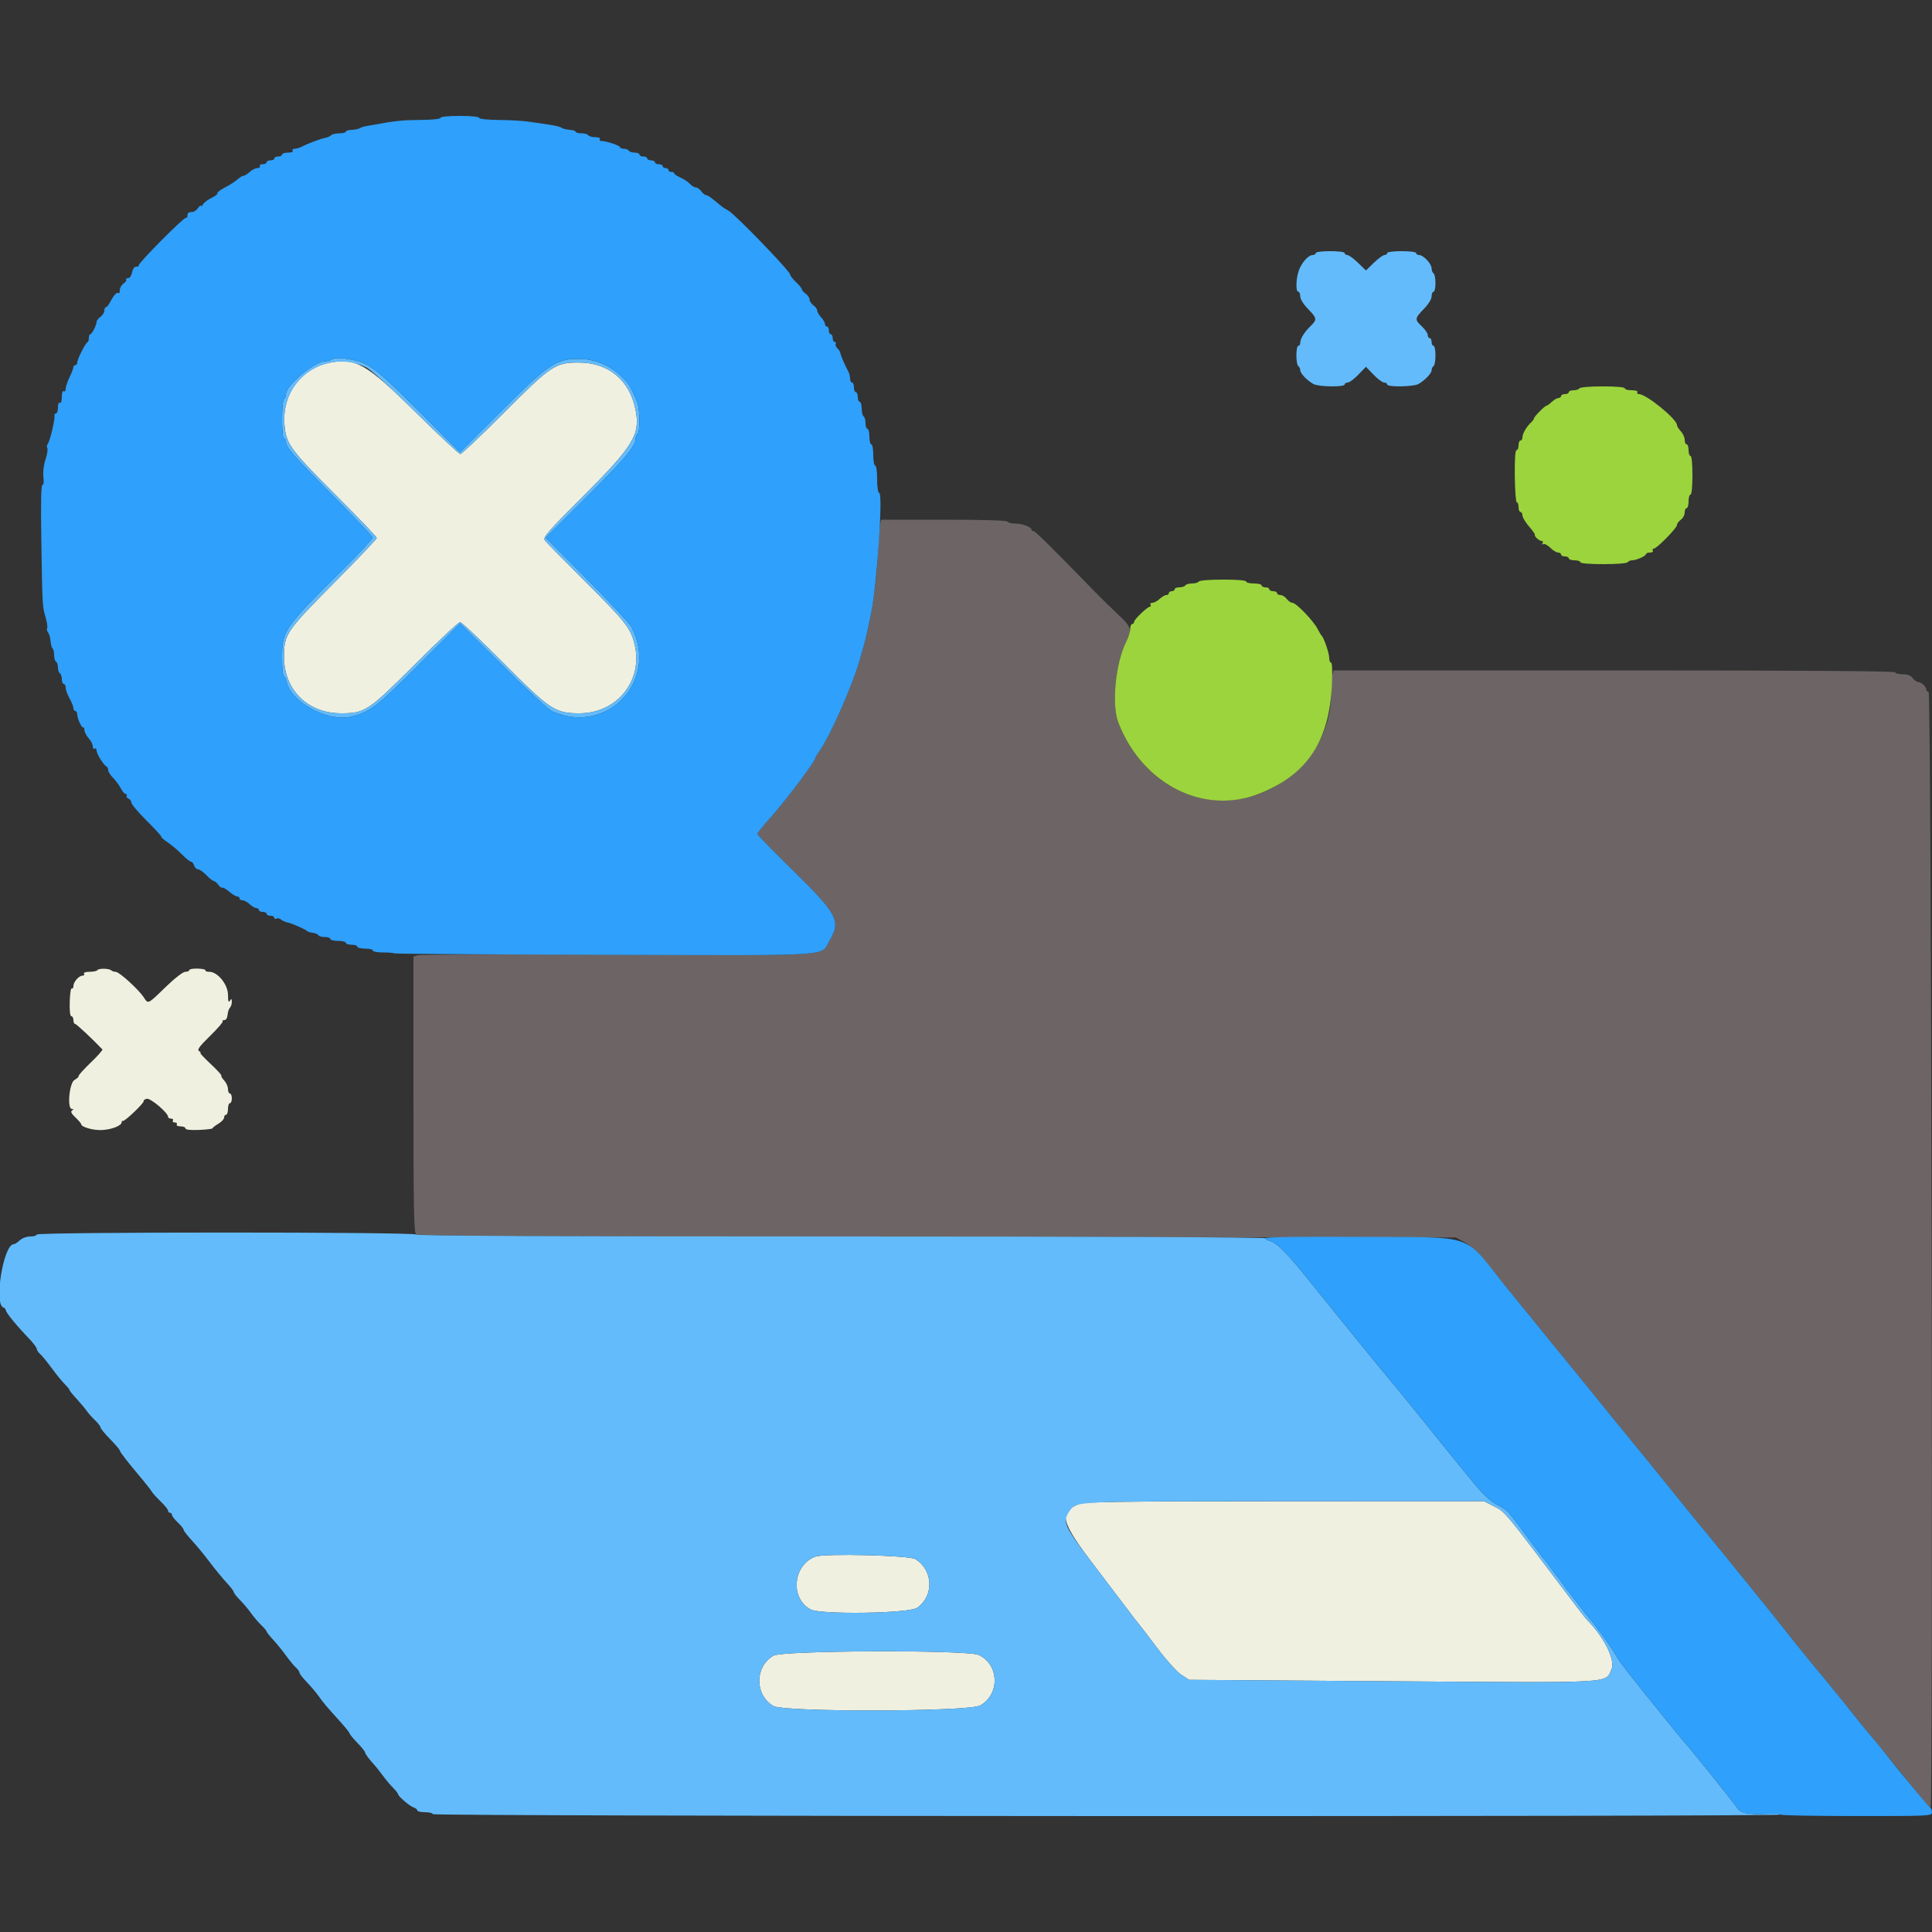 <svg id="svg" version="1.1" xmlns="http://www.w3.org/2000/svg" xmlns:xlink="http://www.w3.org/1999/xlink" width="400" height="400" viewBox="0, 0, 400,400"><rect x="0" y="0" width="400" height="400" fill="#333333" stroke="none"/><g id="svgg"><path id="path0" d="M182.230 108.500 C 182.129 108.995,181.946 111.380,181.824 113.800 C 181.455 121.135,180.375 128.313,178.830 133.700 C 178.594 134.525,178.235 135.785,178.033 136.500 C 176.505 141.916,171.880 152.398,169.615 155.579 C 169.167 156.208,168.800 156.823,168.800 156.944 C 168.800 157.622,162.720 165.702,159.537 169.253 C 158.031 170.932,156.800 172.461,156.800 172.650 C 156.800 172.839,160.019 176.145,163.952 179.997 C 173.370 189.218,174.139 190.646,171.816 194.608 C 169.767 198.105,173.884 197.820,127.987 197.645 C 105.650 197.560,86.975 197.617,86.487 197.772 L 85.600 198.054 85.600 226.578 C 85.600 249.947,85.697 255.183,86.137 255.547 C 86.527 255.871,115.899 256.021,194.037 256.096 L 301.400 256.200 303.018 257.066 C 304.851 258.048,306.210 259.487,311.600 266.160 C 313.690 268.747,316.840 272.623,318.600 274.773 C 320.360 276.924,322.790 279.907,324.000 281.403 C 325.210 282.899,326.830 284.884,327.600 285.815 C 328.370 286.746,330.350 289.185,332.000 291.237 C 333.650 293.288,335.905 296.054,337.011 297.383 C 338.118 298.712,341.706 303.130,344.986 307.200 C 348.265 311.270,351.500 315.247,352.174 316.037 C 352.848 316.828,353.673 317.818,354.007 318.237 C 354.341 318.657,357.671 322.758,361.407 327.352 C 365.143 331.945,368.897 336.613,369.749 337.725 C 371.050 339.422,375.442 344.826,377.938 347.800 C 378.307 348.240,380.132 350.490,381.992 352.800 C 383.853 355.110,385.560 357.209,385.787 357.465 C 386.014 357.721,387.100 359.053,388.200 360.427 C 389.300 361.800,390.830 363.674,391.600 364.592 C 392.370 365.511,394.440 368.083,396.200 370.308 C 397.960 372.534,399.536 374.365,399.702 374.378 C 400.267 374.420,399.865 143.488,399.300 143.300 C 399.025 143.208,398.800 142.955,398.800 142.738 C 398.800 142.163,397.746 141.200,397.117 141.200 C 396.820 141.200,396.317 140.840,396.000 140.400 C 395.598 139.843,394.965 139.600,393.912 139.600 C 393.080 139.600,392.400 139.420,392.400 139.200 C 392.400 138.935,372.749 138.800,334.247 138.800 L 276.093 138.800 275.852 139.700 C 275.719 140.195,275.608 141.957,275.605 143.616 C 275.589 152.816,269.587 161.129,260.600 164.398 C 248.834 168.679,236.475 162.385,231.540 149.600 C 230.099 145.865,230.956 137.199,233.202 132.796 C 234.428 130.393,234.249 129.794,231.548 127.281 C 230.200 126.027,227.995 123.868,226.648 122.484 C 217.239 112.815,214.052 109.681,213.841 109.892 C 213.709 110.025,213.600 109.952,213.600 109.731 C 213.600 109.128,211.743 108.400,210.205 108.400 C 209.458 108.400,208.736 108.220,208.600 108.000 C 208.443 107.747,203.598 107.600,195.384 107.600 L 182.415 107.600 182.230 108.500 " stroke="none" fill="#6d6565" fill-rule="evenodd"></path><path id="path1" d="M68.000 75.153 C 62.339 76.369,58.518 81.550,58.871 87.533 C 59.122 91.794,59.940 92.948,69.445 102.445 C 74.150 107.147,78.000 111.166,78.000 111.378 C 78.000 111.589,73.976 115.821,69.059 120.781 C 59.229 130.697,58.800 131.333,58.800 136.000 C 58.800 142.826,63.704 147.680,70.600 147.680 C 75.572 147.680,76.189 147.270,86.097 137.379 C 90.824 132.660,94.942 128.800,95.249 128.800 C 95.556 128.800,99.586 132.599,104.204 137.243 C 113.955 147.048,114.935 147.695,120.029 147.680 C 127.728 147.657,133.144 140.944,131.421 133.560 C 130.606 130.065,129.648 128.838,121.053 120.272 C 116.818 116.052,113.116 112.283,112.825 111.896 C 112.351 111.266,113.188 110.301,120.881 102.604 C 131.244 92.236,132.636 89.906,131.561 84.721 C 130.299 78.640,125.953 75.071,119.800 75.064 C 114.975 75.058,114.071 75.667,104.204 85.572 C 99.586 90.207,95.585 94.000,95.314 94.000 C 95.042 94.000,90.901 90.130,86.110 85.401 C 75.788 75.211,73.571 73.956,68.000 75.153 M20.165 200.857 C 20.048 201.045,19.323 201.200,18.553 201.200 C 17.721 201.200,17.253 201.362,17.400 201.600 C 17.536 201.820,17.394 202.000,17.086 202.000 C 16.333 202.000,15.200 203.295,15.200 204.155 C 15.200 204.536,15.046 204.752,14.858 204.636 C 14.670 204.520,14.481 205.769,14.437 207.412 C 14.387 209.287,14.515 210.400,14.779 210.400 C 15.011 210.400,15.200 210.760,15.200 211.200 C 15.200 211.640,15.360 212.000,15.556 212.000 C 15.828 212.000,19.214 215.165,21.200 217.275 C 21.310 217.391,20.230 218.609,18.800 219.981 C 17.370 221.352,16.236 222.612,16.281 222.780 C 16.325 222.948,15.945 223.308,15.436 223.581 C 14.347 224.164,13.851 229.594,14.886 229.606 C 15.280 229.611,15.287 229.684,14.914 229.921 C 14.570 230.140,14.773 230.555,15.614 231.349 C 16.266 231.964,16.800 232.589,16.800 232.736 C 16.800 233.338,19.308 234.055,21.093 233.964 C 23.170 233.858,25.200 233.047,25.200 232.323 C 25.200 232.072,25.297 231.964,25.415 232.082 C 25.686 232.353,29.940 228.292,29.749 227.945 C 29.672 227.805,29.952 227.601,30.372 227.491 C 31.131 227.293,34.800 230.389,34.800 231.227 C 34.800 231.432,35.081 231.600,35.424 231.600 C 35.767 231.600,35.936 231.780,35.800 232.000 C 35.664 232.220,35.844 232.400,36.200 232.400 C 36.556 232.400,36.736 232.580,36.600 232.800 C 36.460 233.027,36.796 233.200,37.376 233.200 C 37.939 233.200,38.400 233.392,38.400 233.627 C 38.400 233.899,39.412 234.012,41.200 233.939 C 42.740 233.876,44.000 233.723,44.000 233.599 C 44.000 233.474,44.540 233.054,45.200 232.664 C 45.860 232.274,46.400 231.695,46.400 231.377 C 46.400 231.060,46.580 230.800,46.800 230.800 C 47.020 230.800,47.200 230.260,47.200 229.600 C 47.200 228.940,47.380 228.400,47.600 228.400 C 47.820 228.400,48.000 227.950,48.000 227.400 C 48.000 226.850,47.820 226.400,47.600 226.400 C 47.380 226.400,47.200 225.984,47.200 225.475 C 47.200 224.967,46.851 224.176,46.424 223.718 C 45.997 223.260,45.731 222.802,45.832 222.701 C 45.933 222.600,44.926 221.501,43.594 220.259 C 42.261 219.016,41.313 217.997,41.486 217.994 C 41.659 217.991,41.540 217.823,41.223 217.623 C 40.769 217.335,41.253 216.664,43.499 214.471 C 45.068 212.939,46.243 211.576,46.109 211.443 C 45.976 211.309,46.127 211.200,46.446 211.200 C 46.787 211.200,47.062 210.755,47.115 210.118 C 47.164 209.522,47.384 208.856,47.602 208.638 C 47.821 208.419,47.997 207.871,47.994 207.420 C 47.989 206.744,47.920 206.705,47.600 207.200 C 47.318 207.636,47.211 207.305,47.206 205.988 C 47.199 203.838,45.064 201.200,43.331 201.200 C 42.793 201.200,42.436 201.065,42.538 200.900 C 42.640 200.735,41.930 200.572,40.962 200.538 C 39.993 200.505,39.200 200.640,39.200 200.838 C 39.200 201.037,38.830 201.200,38.377 201.200 C 37.893 201.200,36.237 202.475,34.353 204.300 C 30.539 207.993,30.698 207.915,29.783 206.515 C 28.713 204.878,24.702 201.219,23.967 201.209 C 23.618 201.204,23.200 201.067,23.038 200.904 C 22.617 200.483,20.418 200.447,20.165 200.857 M223.351 311.375 C 219.114 313.219,219.579 314.993,226.760 324.400 C 229.532 328.030,232.604 332.080,233.587 333.400 C 234.571 334.720,235.474 335.890,235.595 336.000 C 235.716 336.110,237.425 338.337,239.394 340.950 C 241.485 343.725,243.645 346.135,244.587 346.747 L 246.200 347.795 288.123 348.090 C 335.082 348.420,332.249 348.574,333.647 345.614 C 334.535 343.734,332.029 338.760,328.401 335.200 C 328.289 335.090,326.770 333.110,325.026 330.800 C 310.955 312.164,311.740 313.103,309.113 311.763 L 307.227 310.800 265.913 310.816 C 232.006 310.829,224.376 310.929,223.351 311.375 M168.800 322.289 C 164.153 324.035,163.540 330.921,167.828 333.215 C 169.925 334.336,188.251 334.049,189.906 332.868 C 193.423 330.360,193.211 325.058,189.504 322.798 C 188.217 322.013,170.681 321.582,168.800 322.289 M160.096 342.798 C 156.233 345.153,156.233 350.847,160.096 353.202 C 162.254 354.518,200.644 354.420,202.958 353.093 C 207.058 350.743,206.876 344.656,202.647 342.649 C 200.325 341.547,161.928 341.681,160.096 342.798 " stroke="none" fill="#f0f0e0" fill-rule="evenodd"></path><path id="path2" d="M272.400 52.400 C 272.400 52.620,272.122 52.800,271.782 52.800 C 270.886 52.800,269.478 54.378,268.900 56.028 C 268.301 57.740,268.240 60.400,268.800 60.400 C 269.020 60.400,269.200 60.828,269.200 61.352 C 269.200 61.921,269.844 62.967,270.800 63.952 C 272.699 65.909,272.733 66.155,271.300 67.550 C 270.016 68.801,269.200 70.139,269.200 70.995 C 269.200 71.328,269.020 71.600,268.800 71.600 C 268.580 71.600,268.400 72.489,268.400 73.576 C 268.400 74.663,268.580 75.664,268.800 75.800 C 269.020 75.936,269.200 76.315,269.200 76.642 C 269.200 77.295,270.552 78.718,271.917 79.500 C 272.957 80.096,278.400 80.180,278.400 79.600 C 278.400 79.380,278.684 79.200,279.031 79.200 C 279.379 79.200,280.369 78.465,281.231 77.567 L 282.800 75.935 284.369 77.567 C 285.231 78.465,286.221 79.200,286.569 79.200 C 286.916 79.200,287.200 79.380,287.200 79.600 C 287.200 80.180,292.643 80.096,293.683 79.500 C 295.048 78.718,296.400 77.295,296.400 76.642 C 296.400 76.315,296.580 75.936,296.800 75.800 C 297.020 75.664,297.200 74.663,297.200 73.576 C 297.200 72.489,297.020 71.600,296.800 71.600 C 296.580 71.600,296.400 71.240,296.400 70.800 C 296.400 70.360,296.220 70.000,296.000 70.000 C 295.780 70.000,295.600 69.712,295.600 69.360 C 295.600 69.009,295.060 68.217,294.400 67.600 C 292.857 66.159,292.883 65.928,294.800 63.952 C 295.756 62.967,296.400 61.921,296.400 61.352 C 296.400 60.828,296.580 60.400,296.800 60.400 C 297.020 60.400,297.200 59.601,297.200 58.624 C 297.200 57.647,297.020 56.736,296.800 56.600 C 296.580 56.464,296.400 55.995,296.400 55.558 C 296.400 54.617,294.699 52.800,293.818 52.800 C 293.478 52.800,293.200 52.620,293.200 52.400 C 293.200 52.169,291.933 52.000,290.200 52.000 C 288.467 52.000,287.200 52.169,287.200 52.400 C 287.200 52.620,286.952 52.800,286.648 52.800 C 286.345 52.800,285.355 53.520,284.448 54.400 L 282.800 55.999 281.152 54.400 C 280.245 53.520,279.255 52.800,278.952 52.800 C 278.648 52.800,278.400 52.620,278.400 52.400 C 278.400 52.169,277.133 52.000,275.400 52.000 C 273.667 52.000,272.400 52.169,272.400 52.400 M68.800 74.381 C 68.470 74.605,67.812 74.791,67.338 74.794 C 65.104 74.810,59.200 79.754,59.200 81.609 C 59.200 82.018,59.020 82.464,58.800 82.600 C 58.577 82.738,58.400 84.604,58.400 86.824 C 58.400 89.208,58.560 90.800,58.800 90.800 C 59.020 90.800,59.200 91.072,59.200 91.405 C 59.200 92.618,60.350 93.952,68.600 102.310 C 73.220 106.990,77.065 111.011,77.145 111.246 C 77.225 111.480,74.525 114.411,71.145 117.758 C 58.676 130.109,58.400 130.509,58.400 136.238 C 58.400 138.307,58.558 140.000,58.750 140.000 C 58.942 140.000,59.203 140.516,59.329 141.146 C 60.164 145.321,67.743 149.470,72.569 148.394 C 76.498 147.518,77.846 146.491,86.695 137.645 L 95.260 129.083 104.130 137.893 C 109.197 142.925,113.600 146.966,114.400 147.316 C 125.859 152.338,136.583 140.739,130.680 129.709 C 130.299 128.998,126.164 124.574,121.491 119.877 L 112.993 111.337 121.157 103.200 C 129.365 95.017,131.600 92.378,131.600 90.866 C 131.600 90.415,131.780 89.936,132.000 89.800 C 132.547 89.462,132.506 84.698,131.944 83.319 C 130.661 80.172,130.208 79.413,128.800 78.046 C 126.333 75.653,123.084 74.300,119.800 74.300 C 115.137 74.300,113.574 75.354,103.817 85.080 L 95.238 93.631 86.718 85.116 C 78.324 76.725,76.489 75.276,73.400 74.599 C 70.944 74.060,69.383 73.986,68.800 74.381 M75.761 76.028 C 76.773 76.506,80.731 80.090,86.110 85.401 C 90.901 90.130,95.042 94.000,95.314 94.000 C 95.585 94.000,99.586 90.207,104.204 85.572 C 114.071 75.667,114.975 75.058,119.800 75.064 C 125.953 75.071,130.299 78.640,131.561 84.721 C 132.636 89.906,131.244 92.236,120.881 102.604 C 113.188 110.301,112.351 111.266,112.825 111.896 C 113.116 112.283,116.818 116.052,121.053 120.272 C 129.648 128.838,130.606 130.065,131.421 133.560 C 133.144 140.944,127.728 147.657,120.029 147.680 C 114.935 147.695,113.955 147.048,104.204 137.243 C 99.586 132.599,95.556 128.800,95.249 128.800 C 94.942 128.800,90.824 132.660,86.097 137.379 C 76.189 147.270,75.572 147.680,70.600 147.680 C 63.704 147.680,58.800 142.826,58.800 136.000 C 58.800 131.333,59.229 130.697,69.059 120.781 C 73.976 115.821,78.000 111.589,78.000 111.378 C 78.000 111.166,74.150 107.147,69.445 102.445 C 59.940 92.948,59.122 91.794,58.871 87.533 C 58.334 78.434,67.557 72.152,75.761 76.028 M7.600 255.600 C 7.600 255.820,7.004 256.000,6.275 256.000 C 5.504 256.000,4.592 256.334,4.092 256.800 C 3.620 257.240,3.055 257.600,2.837 257.600 C 0.723 257.600,-1.305 270.032,0.700 270.700 C 0.975 270.792,1.200 271.046,1.200 271.265 C 1.200 271.727,3.442 274.470,5.900 277.017 C 6.835 277.986,7.600 278.988,7.600 279.243 C 7.600 279.498,7.927 279.997,8.326 280.353 C 8.726 280.709,9.805 282.025,10.723 283.279 C 11.642 284.532,12.845 286.009,13.397 286.561 C 13.949 287.112,14.400 287.670,14.400 287.799 C 14.400 287.929,15.055 288.743,15.856 289.609 C 16.657 290.475,17.594 291.592,17.938 292.091 C 18.281 292.591,19.066 293.477,19.681 294.060 C 20.297 294.644,20.800 295.301,20.800 295.520 C 20.800 295.739,21.700 296.838,22.800 297.961 C 23.900 299.085,24.800 300.141,24.800 300.309 C 24.800 300.605,26.464 302.740,29.516 306.359 C 30.332 307.327,31.168 308.407,31.374 308.759 C 31.580 309.112,32.435 310.061,33.274 310.869 C 34.113 311.676,34.800 312.531,34.800 312.769 C 34.800 313.006,34.980 313.200,35.200 313.200 C 35.420 313.200,35.600 313.398,35.600 313.640 C 35.600 313.881,36.140 314.583,36.800 315.200 C 37.460 315.817,38.000 316.490,38.000 316.697 C 38.000 316.904,38.765 317.898,39.700 318.907 C 40.635 319.916,42.300 321.936,43.400 323.396 C 44.500 324.856,46.075 326.774,46.900 327.658 C 47.725 328.542,48.400 329.425,48.400 329.619 C 48.400 329.814,48.988 330.564,49.707 331.287 C 50.425 332.009,51.453 333.230,51.991 334.000 C 52.529 334.770,53.471 335.877,54.085 336.460 C 54.698 337.044,55.200 337.637,55.200 337.778 C 55.200 337.919,55.817 338.702,56.571 339.517 C 57.326 340.333,58.526 341.810,59.238 342.800 C 59.950 343.790,60.863 344.891,61.267 345.247 C 61.670 345.603,62.000 346.076,62.000 346.299 C 62.000 346.521,62.676 347.400,63.502 348.252 C 64.328 349.103,65.451 350.428,65.997 351.196 C 67.031 352.648,67.558 353.271,70.569 356.600 C 71.563 357.700,72.382 358.735,72.389 358.900 C 72.395 359.064,73.120 359.941,74.000 360.848 C 74.880 361.755,75.600 362.653,75.600 362.845 C 75.600 363.147,76.325 364.106,77.800 365.753 C 78.020 365.999,78.707 366.879,79.327 367.709 C 79.947 368.539,80.892 369.656,81.427 370.191 C 81.962 370.726,82.400 371.280,82.400 371.421 C 82.400 371.868,84.805 373.948,85.620 374.206 C 86.049 374.343,86.400 374.622,86.400 374.827 C 86.400 375.032,87.120 375.200,88.000 375.200 C 88.880 375.200,89.600 375.380,89.600 375.600 C 89.600 376.071,367.925 376.163,368.664 375.693 C 368.919 375.530,367.700 375.462,365.955 375.541 C 361.797 375.730,360.341 375.428,359.600 374.224 C 359.081 373.380,349.418 361.348,348.819 360.800 C 348.698 360.690,347.870 359.700,346.978 358.600 C 337.639 347.089,335.222 344.000,334.610 342.800 C 333.947 341.500,330.224 336.317,329.096 335.125 C 328.823 334.836,327.790 333.520,326.801 332.200 C 325.812 330.880,324.903 329.710,324.782 329.600 C 324.661 329.490,324.129 328.770,323.600 328.000 C 323.071 327.230,322.531 326.510,322.400 326.400 C 322.269 326.290,321.729 325.570,321.200 324.800 C 320.671 324.030,320.131 323.310,319.999 323.200 C 319.868 323.090,318.153 320.840,316.189 318.200 C 311.859 312.381,312.194 312.736,309.853 311.489 C 308.616 310.831,307.027 309.364,305.354 307.336 C 302.234 303.555,303.228 304.779,295.017 294.600 C 291.291 289.980,288.134 286.110,288.003 286.000 C 287.761 285.797,277.148 272.739,270.638 264.635 C 266.493 259.475,264.314 257.294,262.965 256.956 C 262.434 256.822,262.000 256.553,262.000 256.357 C 262.000 256.149,225.359 256.000,174.224 256.000 C 116.137 256.000,86.364 255.865,86.200 255.600 C 85.858 255.047,7.600 255.047,7.600 255.600 M309.113 311.763 C 311.740 313.103,310.955 312.164,325.026 330.800 C 326.770 333.110,328.289 335.090,328.401 335.200 C 332.029 338.760,334.535 343.734,333.647 345.614 C 332.249 348.574,335.082 348.420,288.123 348.090 L 246.200 347.795 244.587 346.747 C 243.645 346.135,241.485 343.725,239.394 340.950 C 237.425 338.337,235.716 336.110,235.595 336.000 C 235.474 335.890,234.571 334.720,233.587 333.400 C 232.604 332.080,229.532 328.030,226.760 324.400 C 220.231 315.848,219.882 315.088,221.451 312.848 C 222.907 310.770,221.544 310.832,265.913 310.816 L 307.227 310.800 309.113 311.763 M189.504 322.798 C 193.211 325.058,193.423 330.360,189.906 332.868 C 188.251 334.049,169.925 334.336,167.828 333.215 C 163.540 330.921,164.153 324.035,168.800 322.289 C 170.681 321.582,188.217 322.013,189.504 322.798 M202.647 342.649 C 206.876 344.656,207.058 350.743,202.958 353.093 C 200.644 354.420,162.254 354.518,160.096 353.202 C 156.233 350.847,156.233 345.153,160.096 342.798 C 161.928 341.681,200.325 341.547,202.647 342.649 " stroke="none" fill="#63bbfb" fill-rule="evenodd"></path><path id="path3" d="M91.200 24.400 C 91.200 24.639,89.547 24.812,87.100 24.829 C 83.406 24.856,81.569 25.040,77.800 25.765 C 77.140 25.892,76.240 26.047,75.800 26.109 C 75.360 26.172,74.773 26.365,74.495 26.538 C 74.217 26.712,73.452 26.869,72.795 26.888 C 72.138 26.906,71.600 27.074,71.600 27.261 C 71.600 27.447,71.006 27.600,70.280 27.600 C 69.554 27.600,68.785 27.775,68.571 27.989 C 68.358 28.202,67.827 28.445,67.391 28.528 C 66.304 28.736,63.842 29.665,62.305 30.447 C 61.923 30.641,61.328 30.800,60.982 30.800 C 60.636 30.800,60.464 30.980,60.600 31.200 C 60.744 31.433,60.337 31.600,59.624 31.600 C 58.951 31.600,58.400 31.780,58.400 32.000 C 58.400 32.220,58.040 32.400,57.600 32.400 C 57.160 32.400,56.800 32.580,56.800 32.800 C 56.800 33.020,56.440 33.200,56.000 33.200 C 55.560 33.200,55.200 33.380,55.200 33.600 C 55.200 33.820,54.829 34.000,54.376 34.000 C 53.923 34.000,53.664 34.180,53.800 34.400 C 53.936 34.620,53.711 34.800,53.299 34.800 C 52.888 34.800,52.164 35.160,51.692 35.600 C 51.220 36.040,50.638 36.400,50.400 36.400 C 50.162 36.400,49.606 36.736,49.166 37.146 C 48.725 37.557,47.568 38.302,46.594 38.803 C 45.620 39.304,44.906 39.848,45.008 40.013 C 45.110 40.178,44.570 40.608,43.809 40.969 C 43.048 41.330,42.245 41.935,42.025 42.313 C 41.805 42.691,41.619 42.831,41.612 42.624 C 41.605 42.416,41.345 42.596,41.032 43.024 C 40.720 43.451,40.270 43.822,40.032 43.850 C 39.795 43.877,39.420 43.923,39.200 43.950 C 38.980 43.977,38.800 44.281,38.800 44.624 C 38.800 44.967,38.665 45.177,38.500 45.092 C 38.108 44.890,28.408 54.675,28.706 54.972 C 28.831 55.098,28.629 55.200,28.257 55.200 C 27.825 55.200,27.493 55.634,27.340 56.400 C 27.198 57.111,26.849 57.600,26.483 57.600 C 26.144 57.600,25.986 57.719,26.131 57.864 C 26.276 58.009,26.036 58.380,25.597 58.687 C 25.159 58.994,24.800 59.625,24.800 60.089 C 24.800 60.554,24.689 60.822,24.552 60.686 C 24.239 60.372,23.562 61.086,22.832 62.500 C 22.520 63.105,22.115 63.600,21.932 63.600 C 21.750 63.600,21.600 63.920,21.600 64.312 C 21.600 64.703,21.240 65.283,20.800 65.600 C 20.360 65.917,20.000 66.371,20.000 66.609 C 20.000 67.275,19.037 69.193,18.700 69.197 C 18.535 69.199,18.400 69.545,18.400 69.967 C 18.400 70.388,18.265 70.793,18.100 70.867 C 17.668 71.059,16.000 74.372,16.000 75.038 C 16.000 75.347,15.820 75.600,15.600 75.600 C 15.380 75.600,15.200 75.789,15.200 76.019 C 15.200 76.250,14.840 77.184,14.400 78.094 C 13.960 79.005,13.600 80.087,13.600 80.499 C 13.600 80.910,13.420 81.136,13.200 81.000 C 12.961 80.853,12.800 81.337,12.800 82.200 C 12.800 83.063,12.639 83.547,12.400 83.400 C 12.167 83.256,12.000 83.663,12.000 84.376 C 12.000 85.049,11.812 85.600,11.582 85.600 C 11.353 85.600,11.214 85.825,11.275 86.100 C 11.425 86.782,10.354 91.285,9.898 91.882 C 9.696 92.148,9.650 92.557,9.795 92.791 C 9.940 93.026,9.770 94.087,9.417 95.149 C 9.031 96.312,8.859 97.741,8.984 98.740 C 9.110 99.740,9.030 100.400,8.784 100.400 C 8.511 100.400,8.432 104.030,8.546 111.300 C 8.771 125.577,8.766 125.485,9.422 127.749 C 9.732 128.822,9.884 129.864,9.759 130.067 C 9.634 130.269,9.721 130.664,9.954 130.944 C 10.186 131.224,10.421 132.040,10.475 132.757 C 10.530 133.474,10.715 134.148,10.887 134.254 C 11.059 134.360,11.200 134.966,11.200 135.600 C 11.200 136.234,11.380 136.864,11.600 137.000 C 11.820 137.136,12.000 137.676,12.000 138.200 C 12.000 138.724,12.180 139.264,12.400 139.400 C 12.620 139.536,12.800 140.087,12.800 140.624 C 12.800 141.161,12.980 141.600,13.200 141.600 C 13.420 141.600,13.600 141.955,13.600 142.388 C 13.600 142.821,13.960 143.817,14.400 144.600 C 14.840 145.383,15.200 146.289,15.200 146.612 C 15.200 146.935,15.380 147.200,15.600 147.200 C 15.820 147.200,16.000 147.539,16.000 147.954 C 16.000 148.803,16.983 150.884,17.256 150.611 C 17.353 150.514,17.459 150.782,17.490 151.206 C 17.522 151.631,17.920 152.377,18.374 152.865 C 18.828 153.352,19.200 154.088,19.200 154.499 C 19.200 154.911,19.380 155.136,19.600 155.000 C 19.820 154.864,20.000 155.051,20.000 155.415 C 20.000 156.086,21.510 158.489,22.086 158.733 C 22.258 158.807,22.400 159.130,22.400 159.452 C 22.400 159.773,22.849 160.486,23.398 161.035 C 23.947 161.584,24.672 162.565,25.008 163.216 C 25.345 163.867,25.807 164.400,26.034 164.400 C 26.261 164.400,26.348 164.561,26.226 164.758 C 26.104 164.955,26.274 165.219,26.602 165.346 C 26.931 165.472,27.200 165.845,27.200 166.176 C 27.200 166.507,28.633 168.199,30.385 169.937 C 32.137 171.675,33.498 173.169,33.409 173.257 C 33.321 173.346,33.913 173.864,34.724 174.409 C 35.536 174.954,36.861 176.075,37.669 176.900 C 38.476 177.725,39.319 178.400,39.542 178.400 C 39.764 178.400,40.060 178.760,40.200 179.200 C 40.340 179.640,40.710 180.000,41.023 180.000 C 41.337 180.000,42.109 180.540,42.740 181.200 C 43.371 181.860,44.052 182.400,44.255 182.400 C 44.458 182.400,44.876 182.750,45.185 183.179 C 45.493 183.607,45.869 183.881,46.021 183.787 C 46.172 183.694,46.814 184.063,47.448 184.608 C 48.082 185.153,48.825 185.599,49.100 185.600 C 49.375 185.600,49.600 185.780,49.600 186.000 C 49.600 186.220,49.878 186.400,50.217 186.400 C 50.556 186.400,51.220 186.760,51.692 187.200 C 52.164 187.640,52.787 188.000,53.075 188.000 C 53.364 188.000,53.600 188.180,53.600 188.400 C 53.600 188.620,53.960 188.800,54.400 188.800 C 54.840 188.800,55.200 188.980,55.200 189.200 C 55.200 189.420,55.560 189.600,56.000 189.600 C 56.440 189.600,56.800 189.791,56.800 190.024 C 56.800 190.257,56.988 190.331,57.218 190.189 C 57.447 190.047,57.879 190.133,58.177 190.381 C 58.475 190.628,59.090 190.902,59.544 190.989 C 60.428 191.160,63.268 192.413,63.600 192.779 C 63.710 192.901,64.250 193.062,64.800 193.138 C 65.350 193.214,65.860 193.439,65.933 193.638 C 66.007 193.837,66.592 194.000,67.233 194.000 C 67.875 194.000,68.400 194.180,68.400 194.400 C 68.400 194.620,69.120 194.800,70.000 194.800 C 70.880 194.800,71.600 194.980,71.600 195.200 C 71.600 195.420,72.140 195.600,72.800 195.600 C 73.460 195.600,74.000 195.780,74.000 196.000 C 74.000 196.220,74.720 196.400,75.600 196.400 C 76.480 196.400,77.200 196.580,77.200 196.800 C 77.200 197.020,78.160 197.200,79.333 197.200 C 80.507 197.200,81.550 197.283,81.652 197.385 C 81.753 197.487,101.358 197.622,125.218 197.685 C 174.237 197.815,169.764 198.110,171.816 194.608 C 174.139 190.646,173.370 189.218,163.952 179.997 C 160.019 176.145,156.800 172.839,156.800 172.650 C 156.800 172.461,158.031 170.932,159.537 169.253 C 162.720 165.702,168.800 157.622,168.800 156.944 C 168.800 156.823,169.167 156.208,169.615 155.579 C 171.880 152.398,176.505 141.916,178.033 136.500 C 178.235 135.785,178.594 134.525,178.830 133.700 C 179.286 132.109,179.789 129.874,180.426 126.600 C 181.599 120.573,182.814 102.338,182.060 102.087 C 181.772 101.991,181.600 100.896,181.600 99.167 C 181.600 97.589,181.428 96.400,181.200 96.400 C 180.980 96.400,180.800 95.410,180.800 94.200 C 180.800 92.990,180.620 92.000,180.400 92.000 C 180.180 92.000,180.000 91.280,180.000 90.400 C 180.000 89.520,179.820 88.800,179.600 88.800 C 179.380 88.800,179.200 88.271,179.200 87.624 C 179.200 86.977,179.020 86.336,178.800 86.200 C 178.580 86.064,178.400 85.333,178.400 84.576 C 178.400 83.819,178.220 83.200,178.000 83.200 C 177.780 83.200,177.600 82.750,177.600 82.200 C 177.600 81.650,177.420 81.200,177.200 81.200 C 176.980 81.200,176.800 80.750,176.800 80.200 C 176.800 79.650,176.620 79.200,176.400 79.200 C 176.180 79.200,176.000 78.838,176.000 78.395 C 176.000 77.952,175.832 77.277,175.626 76.895 C 174.870 75.491,174.000 73.467,174.000 73.110 C 174.000 72.908,173.728 72.471,173.396 72.139 C 173.064 71.807,172.895 71.370,173.020 71.168 C 173.145 70.965,173.057 70.800,172.824 70.800 C 172.591 70.800,172.400 70.440,172.400 70.000 C 172.400 69.560,172.220 69.200,172.000 69.200 C 171.780 69.200,171.600 68.840,171.600 68.400 C 171.600 67.960,171.420 67.600,171.200 67.600 C 170.980 67.600,170.800 67.364,170.800 67.075 C 170.800 66.787,170.440 66.164,170.000 65.692 C 169.560 65.220,169.200 64.596,169.200 64.305 C 169.200 64.014,168.840 63.517,168.400 63.200 C 167.960 62.883,167.600 62.343,167.600 62.000 C 167.600 61.657,167.240 61.117,166.800 60.800 C 166.360 60.483,166.000 60.065,166.000 59.872 C 166.000 59.679,165.460 59.017,164.800 58.400 C 164.140 57.783,163.600 57.087,163.600 56.853 C 163.600 56.160,152.178 44.337,150.791 43.595 C 150.274 43.318,149.659 42.933,149.425 42.738 C 147.088 40.793,146.544 40.401,146.188 40.400 C 145.962 40.400,145.517 40.040,145.200 39.600 C 144.883 39.160,144.369 38.800,144.059 38.800 C 143.748 38.800,143.203 38.471,142.847 38.070 C 142.491 37.668,141.615 37.084,140.900 36.772 C 140.185 36.460,139.600 36.069,139.600 35.902 C 139.600 35.736,139.330 35.600,139.000 35.600 C 138.670 35.600,138.400 35.420,138.400 35.200 C 138.400 34.980,138.130 34.800,137.800 34.800 C 137.470 34.800,137.200 34.620,137.200 34.400 C 137.200 34.180,136.840 34.000,136.400 34.000 C 135.960 34.000,135.600 33.820,135.600 33.600 C 135.600 33.380,135.240 33.200,134.800 33.200 C 134.360 33.200,134.000 33.020,134.000 32.800 C 134.000 32.580,133.640 32.400,133.200 32.400 C 132.760 32.400,132.400 32.220,132.400 32.000 C 132.400 31.780,131.961 31.600,131.424 31.600 C 130.887 31.600,130.336 31.420,130.200 31.200 C 130.064 30.980,129.603 30.800,129.176 30.800 C 128.749 30.800,128.400 30.664,128.400 30.497 C 128.400 30.161,125.571 29.200,124.583 29.200 C 124.236 29.200,124.064 29.020,124.200 28.800 C 124.344 28.567,123.945 28.400,123.247 28.400 C 122.587 28.400,121.936 28.220,121.800 28.000 C 121.664 27.780,121.023 27.600,120.376 27.600 C 119.729 27.600,119.200 27.458,119.200 27.285 C 119.200 27.112,118.627 26.927,117.927 26.873 C 117.226 26.820,116.461 26.625,116.227 26.440 C 115.992 26.256,114.900 25.979,113.800 25.826 C 112.700 25.673,110.810 25.395,109.600 25.208 C 108.390 25.021,105.555 24.852,103.300 24.834 C 100.856 24.814,99.200 24.638,99.200 24.400 C 99.200 24.160,97.600 24.000,95.200 24.000 C 92.800 24.000,91.200 24.160,91.200 24.400 M73.400 74.599 C 76.489 75.276,78.324 76.725,86.718 85.116 L 95.238 93.631 103.817 85.080 C 113.574 75.354,115.137 74.300,119.800 74.300 C 123.084 74.300,126.333 75.653,128.800 78.046 C 130.208 79.413,130.661 80.172,131.944 83.319 C 132.506 84.698,132.547 89.462,132.000 89.800 C 131.780 89.936,131.600 90.415,131.600 90.866 C 131.600 92.378,129.365 95.017,121.157 103.200 L 112.993 111.337 121.491 119.877 C 126.164 124.574,130.299 128.998,130.680 129.709 C 136.583 140.739,125.859 152.338,114.400 147.316 C 113.600 146.966,109.197 142.925,104.130 137.893 L 95.260 129.083 86.695 137.645 C 77.846 146.491,76.498 147.518,72.569 148.394 C 67.743 149.470,60.164 145.321,59.329 141.146 C 59.203 140.516,58.942 140.000,58.750 140.000 C 58.558 140.000,58.400 138.307,58.400 136.238 C 58.400 130.509,58.676 130.109,71.145 117.758 C 74.525 114.411,77.225 111.480,77.145 111.246 C 77.065 111.011,73.220 106.990,68.600 102.310 C 60.350 93.952,59.200 92.618,59.200 91.405 C 59.200 91.072,59.020 90.800,58.800 90.800 C 58.560 90.800,58.400 89.208,58.400 86.824 C 58.400 84.604,58.577 82.738,58.800 82.600 C 59.020 82.464,59.200 82.018,59.200 81.609 C 59.200 79.754,65.104 74.810,67.338 74.794 C 67.812 74.791,68.470 74.605,68.800 74.381 C 69.383 73.986,70.944 74.060,73.400 74.599 M262.000 256.339 C 262.000 256.545,262.434 256.822,262.965 256.956 C 264.314 257.294,266.493 259.475,270.638 264.635 C 277.148 272.739,287.761 285.797,288.003 286.000 C 288.134 286.110,291.291 289.980,295.017 294.600 C 303.228 304.779,302.234 303.555,305.354 307.336 C 307.027 309.364,308.616 310.831,309.853 311.489 C 312.194 312.736,311.859 312.381,316.189 318.200 C 318.153 320.840,319.868 323.090,319.999 323.200 C 320.131 323.310,320.671 324.030,321.200 324.800 C 321.729 325.570,322.269 326.290,322.400 326.400 C 322.531 326.510,323.071 327.230,323.600 328.000 C 324.129 328.770,324.661 329.490,324.782 329.600 C 324.903 329.710,325.812 330.880,326.801 332.200 C 327.790 333.520,328.823 334.836,329.096 335.125 C 330.224 336.317,333.947 341.500,334.610 342.800 C 335.222 344.000,337.639 347.089,346.978 358.600 C 347.870 359.700,348.698 360.690,348.819 360.800 C 349.418 361.348,359.081 373.380,359.600 374.224 C 360.341 375.428,361.797 375.730,365.955 375.541 C 367.700 375.462,368.919 375.530,368.664 375.693 C 368.409 375.855,375.355 375.991,384.100 375.994 C 399.505 376.000,400.000 375.976,400.000 375.233 C 400.000 374.812,399.856 374.407,399.681 374.333 C 399.410 374.220,393.168 366.668,390.023 362.649 C 389.485 361.962,388.495 360.753,387.823 359.963 C 387.150 359.172,386.328 358.182,385.995 357.763 C 384.797 356.252,378.594 348.582,377.938 347.800 C 375.442 344.826,371.050 339.422,369.749 337.725 C 368.897 336.613,365.143 331.945,361.407 327.352 C 357.671 322.758,354.341 318.657,354.007 318.237 C 353.673 317.818,352.848 316.828,352.174 316.037 C 351.500 315.247,348.265 311.270,344.986 307.200 C 341.706 303.130,338.118 298.712,337.011 297.383 C 335.905 296.054,333.650 293.288,332.000 291.237 C 330.350 289.185,328.370 286.746,327.600 285.815 C 326.830 284.884,325.210 282.899,324.000 281.403 C 322.790 279.907,320.360 276.924,318.600 274.773 C 316.840 272.623,313.690 268.747,311.600 266.160 C 302.686 255.125,305.956 256.227,281.700 256.082 C 269.653 256.010,262.000 256.110,262.000 256.339 " stroke="none" fill="#2fa0fb" fill-rule="evenodd"></path><path id="path4" d="M327.000 80.400 C 326.864 80.620,326.313 80.800,325.776 80.800 C 325.239 80.800,324.800 80.980,324.800 81.200 C 324.800 81.420,324.440 81.600,324.000 81.600 C 323.560 81.600,323.200 81.780,323.200 82.000 C 323.200 82.220,322.964 82.400,322.675 82.400 C 322.387 82.400,321.764 82.760,321.292 83.200 C 320.820 83.640,320.322 84.000,320.186 84.000 C 319.842 84.000,317.600 86.274,317.600 86.622 C 317.600 86.778,317.285 87.199,316.900 87.557 C 315.999 88.396,315.200 89.823,315.200 90.595 C 315.200 90.928,315.020 91.200,314.800 91.200 C 314.580 91.200,314.400 91.650,314.400 92.200 C 314.400 92.750,314.212 93.200,313.983 93.200 C 313.711 93.200,313.586 95.081,313.623 98.600 C 313.655 101.570,313.843 104.000,314.040 104.000 C 314.238 104.000,314.400 104.450,314.400 105.000 C 314.400 105.550,314.580 106.000,314.800 106.000 C 315.020 106.000,315.200 106.317,315.200 106.704 C 315.200 107.092,315.818 108.124,316.573 108.998 C 317.329 109.872,317.877 110.656,317.792 110.741 C 317.553 110.981,318.688 112.000,319.195 112.000 C 319.444 112.000,319.519 112.208,319.362 112.462 C 319.191 112.738,319.251 112.815,319.512 112.654 C 319.752 112.506,320.402 112.838,320.956 113.392 C 321.510 113.947,322.242 114.400,322.582 114.400 C 322.922 114.400,323.200 114.580,323.200 114.800 C 323.200 115.020,323.560 115.200,324.000 115.200 C 324.440 115.200,324.800 115.380,324.800 115.600 C 324.800 115.820,325.340 116.000,326.000 116.000 C 326.660 116.000,327.200 116.180,327.200 116.400 C 327.200 116.644,329.059 116.800,331.976 116.800 C 334.729 116.800,336.858 116.631,337.000 116.400 C 337.136 116.180,337.561 116.000,337.944 116.000 C 338.819 116.000,340.793 115.101,340.797 114.700 C 340.799 114.535,341.171 114.400,341.624 114.400 C 342.077 114.400,342.336 114.220,342.200 114.000 C 342.064 113.780,342.147 113.600,342.385 113.600 C 343.000 113.600,347.200 109.323,347.200 108.697 C 347.200 108.411,347.560 107.917,348.000 107.600 C 348.440 107.283,348.800 106.613,348.800 106.112 C 348.800 105.610,348.980 105.200,349.200 105.200 C 349.420 105.200,349.600 104.570,349.600 103.800 C 349.600 103.030,349.780 102.400,350.000 102.400 C 350.240 102.400,350.400 100.800,350.400 98.400 C 350.400 96.000,350.240 94.400,350.000 94.400 C 349.780 94.400,349.600 93.860,349.600 93.200 C 349.600 92.540,349.420 92.000,349.200 92.000 C 348.980 92.000,348.800 91.584,348.800 91.075 C 348.800 90.567,348.440 89.764,348.000 89.292 C 347.560 88.820,347.200 88.242,347.200 88.008 C 347.200 86.782,340.855 81.600,339.354 81.600 C 339.023 81.600,338.864 81.420,339.000 81.200 C 339.147 80.962,338.671 80.800,337.824 80.800 C 337.041 80.800,336.400 80.620,336.400 80.400 C 336.400 80.157,334.608 80.000,331.824 80.000 C 329.204 80.000,327.142 80.171,327.000 80.400 M248.200 120.400 C 248.064 120.620,247.434 120.800,246.800 120.800 C 246.166 120.800,245.536 120.980,245.400 121.200 C 245.264 121.420,244.713 121.600,244.176 121.600 C 243.639 121.600,243.200 121.780,243.200 122.000 C 243.200 122.220,242.930 122.400,242.600 122.400 C 242.270 122.400,242.000 122.580,242.000 122.800 C 242.000 123.020,241.764 123.200,241.475 123.200 C 241.187 123.200,240.564 123.560,240.092 124.000 C 239.620 124.440,238.945 124.800,238.593 124.800 C 238.241 124.800,238.064 124.980,238.200 125.200 C 238.336 125.420,238.292 125.600,238.102 125.600 C 237.573 125.600,234.800 128.248,234.800 128.754 C 234.800 128.999,234.620 129.200,234.400 129.200 C 234.180 129.200,234.000 129.657,234.000 130.216 C 234.000 130.775,233.641 131.936,233.202 132.796 C 230.956 137.199,230.099 145.865,231.540 149.600 C 236.504 162.460,249.283 168.876,260.800 164.291 C 270.590 160.394,275.206 153.481,275.750 141.900 C 275.886 139.000,275.823 137.200,275.585 137.200 C 275.373 137.200,275.200 136.754,275.200 136.208 C 275.200 135.251,274.093 132.009,273.627 131.600 C 273.501 131.490,273.129 130.867,272.799 130.215 C 271.971 128.576,268.338 124.800,267.590 124.800 C 267.253 124.800,266.717 124.440,266.400 124.000 C 266.083 123.560,265.503 123.200,265.112 123.200 C 264.720 123.200,264.400 123.020,264.400 122.800 C 264.400 122.580,264.040 122.400,263.600 122.400 C 263.160 122.400,262.800 122.220,262.800 122.000 C 262.800 121.780,262.440 121.600,262.000 121.600 C 261.560 121.600,261.200 121.420,261.200 121.200 C 261.200 120.980,260.480 120.800,259.600 120.800 C 258.720 120.800,258.000 120.620,258.000 120.400 C 258.000 120.156,256.141 120.000,253.224 120.000 C 250.471 120.000,248.342 120.169,248.200 120.400 " stroke="none" fill="#9cd43d" fill-rule="evenodd"></path></g></svg>